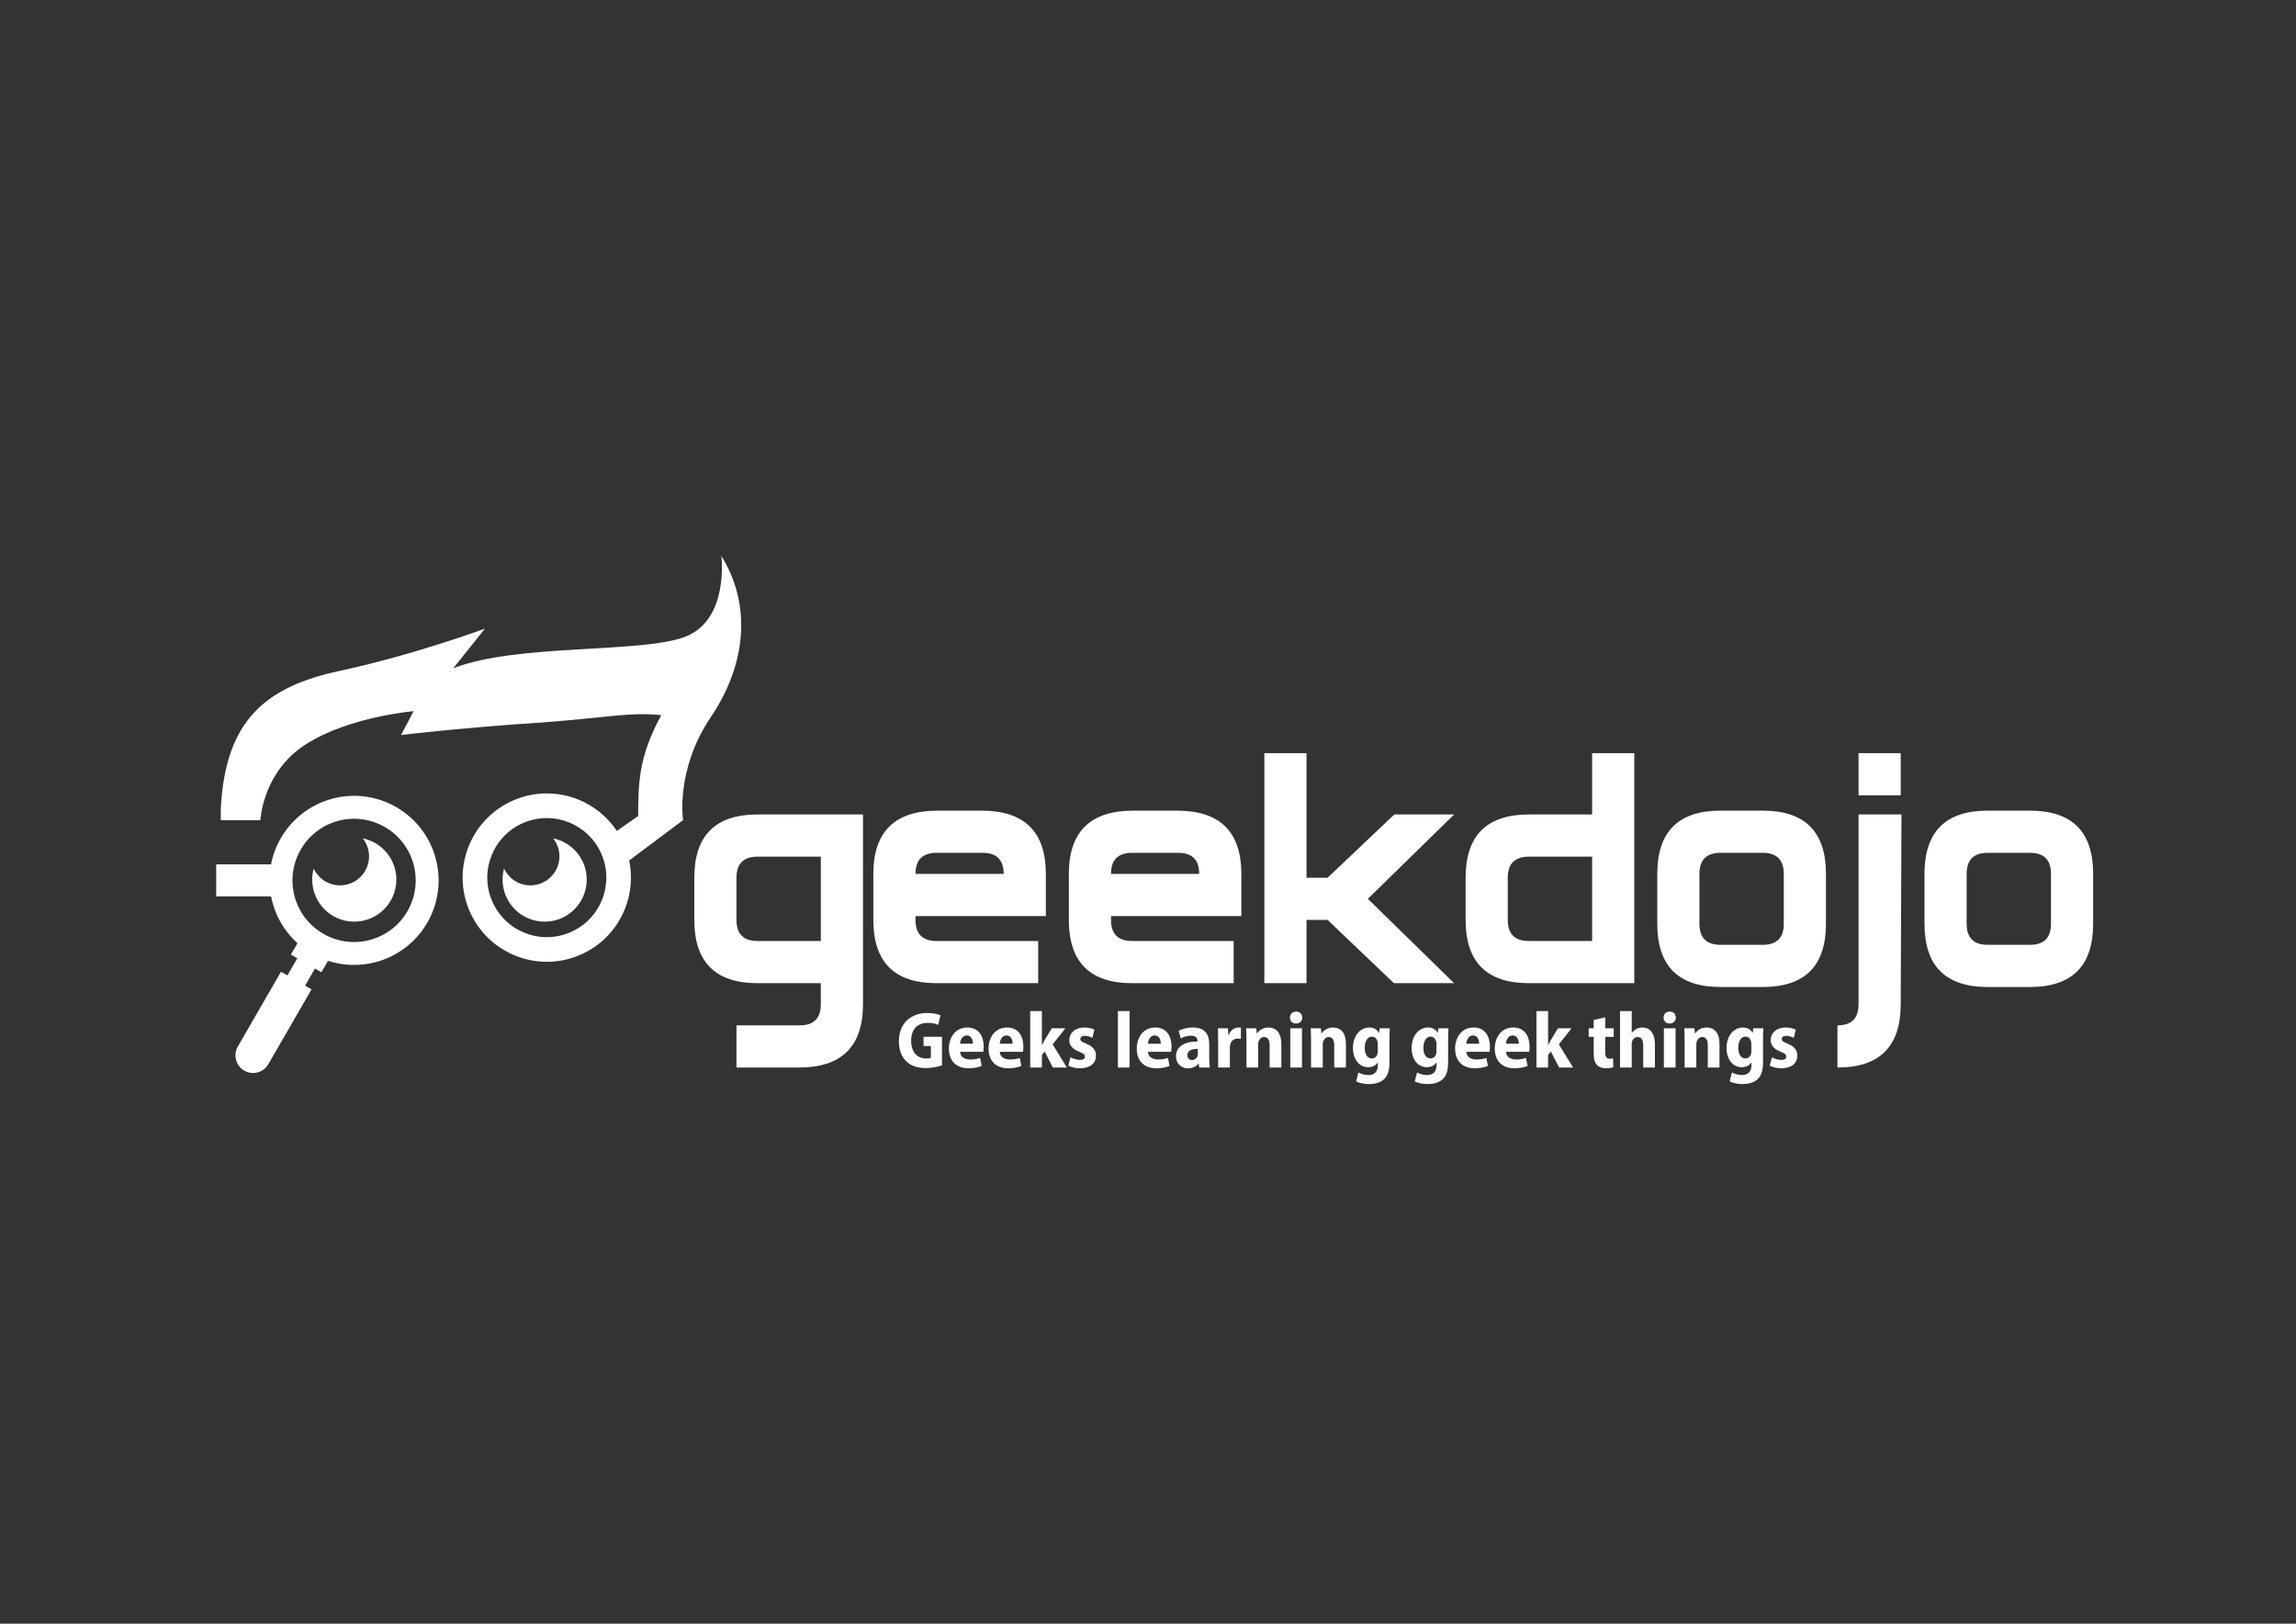 <?xml version="1.0" encoding="UTF-8" standalone="no"?>
<svg
   xmlns:dc="http://purl.org/dc/elements/1.1/"
   xmlns:cc="http://creativecommons.org/ns#"
   xmlns:rdf="http://www.w3.org/1999/02/22-rdf-syntax-ns#"
   xmlns:svg="http://www.w3.org/2000/svg"
   xmlns="http://www.w3.org/2000/svg"
   xmlns:sodipodi="http://sodipodi.sourceforge.net/DTD/sodipodi-0.dtd"
   xmlns:inkscape="http://www.inkscape.org/namespaces/inkscape"
   version="1.1"
   id="svg2"
   xml:space="preserve"
   width="1122.52"
   height="793.701"
   viewBox="0 0 1122.52 793.701"
   sodipodi:docname="Logo_horizontal_white.ai"><rect x="0" y="0" width="1122.52" height="793.701" fill="#333333" stroke="none"/><defs
     id="defs6"><clipPath
       clipPathUnits="userSpaceOnUse"
       id="clipPath18"><path
         d="M 0,595.276 H 841.89 V 0 H 0 Z"
         id="path16" /></clipPath></defs><sodipodi:namedview
     pagecolor="#ffffff"
     bordercolor="#666666"
     borderopacity="1"
     objecttolerance="10"
     gridtolerance="10"
     guidetolerance="10"
     inkscape:pageopacity="0"
     inkscape:pageshadow="2"
     inkscape:window-width="640"
     inkscape:window-height="480"
     id="namedview4" /><g
     id="g10"
     inkscape:groupmode="layer"
     inkscape:label="Logo_horizontal_white"
     transform="matrix(1.333,0,0,-1.333,0,793.701)"><g
       id="g12"><g
         id="g14"
         clip-path="url(#clipPath18)"><g
           id="g20"
           transform="translate(301.048,281.283)"><path
             d="m 0,0 h -23.199 c -5.156,0 -7.733,-2.579 -7.733,-7.733 V -23.2 c 0,-5.155 2.577,-7.732 7.733,-7.732 H 0 Z m 15.466,-54.132 c 0,-15.466 -7.827,-23.199 -23.48,-23.199 h -22.918 v 15.466 h 23.199 c 5.153,0 7.733,2.579 7.733,7.733 v 7.734 h -23.199 c -15.467,0 -23.2,7.733 -23.2,23.198 v 15.467 c 0,15.466 7.733,23.199 23.2,23.199 h 38.665 z"
             style="fill:#ffffff;fill-opacity:1;fill-rule:nonzero;stroke:none"
             id="path22" /></g><g
           id="g24"
           transform="translate(368.116,274.956)"><path
             d="m 0,0 c 0,5.154 -2.578,7.733 -7.732,7.733 h -16.873 c -5.156,0 -7.733,-2.579 -7.733,-7.733 z m -32.338,-15.467 v -1.406 c 0,-5.155 2.577,-7.731 7.733,-7.731 h 37.26 v -15.467 h -37.26 c -15.465,0 -23.199,7.733 -23.199,23.198 V -15.467 0 c 0,15.467 7.873,23.2 23.621,23.2 H -8.154 C 7.594,23.2 15.467,15.467 15.467,0 v -15.467 z"
             style="fill:#ffffff;fill-opacity:1;fill-rule:nonzero;stroke:none"
             id="path26" /></g><g
           id="g28"
           transform="translate(439.822,274.956)"><path
             d="m 0,0 c 0,5.154 -2.579,7.733 -7.732,7.733 h -16.873 c -5.157,0 -7.733,-2.579 -7.733,-7.733 z m -32.338,-15.467 v -1.406 c 0,-5.155 2.576,-7.731 7.733,-7.731 h 37.259 v -15.467 h -37.259 c -15.466,0 -23.199,7.733 -23.199,23.198 V -15.467 0 c 0,15.467 7.873,23.2 23.62,23.2 h 16.03 C 7.594,23.2 15.467,15.467 15.467,0 v -15.467 z"
             style="fill:#ffffff;fill-opacity:1;fill-rule:nonzero;stroke:none"
             id="path30" /></g><g
           id="g32"
           transform="translate(533.322,234.885)"><path
             d="m 0,0 h -22.075 l -24.324,23.198 h -7.734 V 0 h -15.465 v 84.361 h 15.465 V 38.665 h 7.734 l 24.464,23.199 21.935,0 -31.636,-30.932 z"
             style="fill:#ffffff;fill-opacity:1;fill-rule:nonzero;stroke:none"
             id="path34" /></g><g
           id="g36"
           transform="translate(583.938,281.283)"><path
             d="m 0,0 h -23.199 c -5.156,0 -7.734,-2.579 -7.734,-7.733 V -23.2 c 0,-5.155 2.578,-7.732 7.734,-7.732 H 0 Z m -46.399,-7.733 c 0,15.466 7.733,23.199 23.2,23.199 H 0 v 22.496 h 15.466 v -84.36 h -38.665 c -15.467,0 -23.2,7.733 -23.2,23.198 z"
             style="fill:#ffffff;fill-opacity:1;fill-rule:nonzero;stroke:none"
             id="path38" /></g><g
           id="g40"
           transform="translate(654.237,256.678)"><path
             d="m 0,0 v 18.278 c 0,5.155 -2.578,7.734 -7.731,7.734 h -15.467 c -5.157,0 -7.734,-2.579 -7.734,-7.734 V 0 c 0,-5.155 2.577,-7.732 7.734,-7.732 H -7.731 C -2.578,-7.732 0,-5.155 0,0 m 15.467,0 c 0,-15.466 -7.734,-23.199 -23.198,-23.199 h -15.467 c -15.466,0 -23.199,7.733 -23.199,23.199 v 18.278 c 0,15.467 7.733,23.201 23.199,23.201 h 15.467 c 15.464,0 23.198,-7.734 23.198,-23.201 z"
             style="fill:#ffffff;fill-opacity:1;fill-rule:nonzero;stroke:none"
             id="path42" /></g><path
           d="m 697.121,303.78 h -15.466 v 15.465 h 15.466 z m 0,-76.628 c 0,-15.466 -7.732,-23.2 -23.199,-23.2 v 15.466 c 5.154,0 7.733,2.579 7.733,7.734 v 69.597 h 15.748 z"
           style="fill:#ffffff;fill-opacity:1;fill-rule:nonzero;stroke:none"
           id="path44" /><g
           id="g46"
           transform="translate(752.235,256.678)"><path
             d="m 0,0 v 18.278 c 0,5.155 -2.578,7.734 -7.732,7.734 h -15.467 c -5.156,0 -7.734,-2.579 -7.734,-7.734 V 0 c 0,-5.155 2.578,-7.732 7.734,-7.732 H -7.732 C -2.578,-7.732 0,-5.155 0,0 m 15.467,0 c 0,-15.466 -7.734,-23.199 -23.199,-23.199 h -15.467 c -15.466,0 -23.198,7.733 -23.198,23.199 v 18.278 c 0,15.467 7.732,23.201 23.198,23.201 h 15.467 c 15.465,0 23.199,-7.734 23.199,-23.201 z"
             style="fill:#ffffff;fill-opacity:1;fill-rule:nonzero;stroke:none"
             id="path48" /></g><g
           id="g50"
           transform="translate(345.5,204.751)"><path
             d="m 0,0 c -1.224,-0.437 -3.597,-0.989 -5.857,-0.989 -3.214,0 -5.556,0.825 -7.225,2.447 -1.784,1.706 -2.752,4.386 -2.73,7.448 0.045,6.776 4.636,10.295 10.439,10.295 2.242,0 3.955,-0.429 4.825,-0.846 l -0.855,-3.506 c -0.939,0.418 -2.095,0.724 -3.907,0.724 -3.397,0 -6.009,-2.011 -6.009,-6.573 0,-4.291 2.363,-6.484 5.465,-6.484 0.815,0 1.466,0.093 1.765,0.228 v 4.343 h -2.676 v 3.391 H 0 Z"
             style="fill:#ffffff;fill-opacity:1;fill-rule:nonzero;stroke:none"
             id="path52" /></g><g
           id="g54"
           transform="translate(356.832,212.682)"><path
             d="M 0,0 C 0.01,1.307 -0.474,3.027 -2.242,3.027 -3.94,3.027 -4.628,1.268 -4.725,0 Z m -4.702,-2.955 c 0.108,-1.971 1.781,-2.836 3.752,-2.836 1.387,0 2.539,0.211 3.593,0.572 l 0.573,-2.944 c -1.334,-0.544 -3.046,-0.833 -4.83,-0.833 -4.588,0 -7.192,2.761 -7.192,7.246 0,4.01 2.352,7.702 6.802,7.702 4.192,0 5.965,-3.267 5.965,-7.065 0,-0.854 -0.07,-1.487 -0.147,-1.842 z"
             style="fill:#ffffff;fill-opacity:1;fill-rule:nonzero;stroke:none"
             id="path56" /></g><g
           id="g58"
           transform="translate(371.384,212.682)"><path
             d="M 0,0 C 0.009,1.307 -0.475,3.027 -2.242,3.027 -3.94,3.027 -4.629,1.268 -4.725,0 Z m -4.701,-2.955 c 0.106,-1.971 1.779,-2.836 3.751,-2.836 1.387,0 2.538,0.211 3.593,0.572 L 3.216,-8.163 C 1.881,-8.707 0.17,-8.996 -1.615,-8.996 c -4.586,0 -7.192,2.761 -7.192,7.246 0,4.01 2.352,7.702 6.803,7.702 4.191,0 5.965,-3.267 5.965,-7.065 0,-0.854 -0.07,-1.487 -0.146,-1.842 z"
             style="fill:#ffffff;fill-opacity:1;fill-rule:nonzero;stroke:none"
             id="path60" /></g><g
           id="g62"
           transform="translate(382.131,212.195)"><path
             d="M 0,0 H 0.059 C 0.374,0.674 0.685,1.265 1.001,1.811 L 3.6,6.143 H 8.603 L 3.946,0.249 9.169,-8.24 H 4.036 L 0.991,-2.334 0,-3.705 V -8.24 H -4.281 V 12.465 H 0 Z"
             style="fill:#ffffff;fill-opacity:1;fill-rule:nonzero;stroke:none"
             id="path64" /></g><g
           id="g66"
           transform="translate(392.619,207.719)"><path
             d="m 0,0 c 0.739,-0.454 2.262,-0.976 3.465,-0.976 1.24,0 1.816,0.452 1.816,1.216 0,0.748 -0.448,1.136 -1.981,1.748 -2.797,1.086 -3.758,2.675 -3.745,4.25 0,2.667 2.152,4.677 5.515,4.677 1.537,0 2.864,-0.364 3.711,-0.788 l -0.747,-3 C 7.415,7.461 6.336,7.871 5.25,7.871 4.192,7.871 3.617,7.394 3.617,6.692 3.617,6.02 4.118,5.653 5.755,4.987 8.301,3.978 9.336,2.546 9.348,0.59 c 0,-2.765 -2.098,-4.623 -5.877,-4.623 -1.672,0 -3.276,0.392 -4.241,0.954 z"
             style="fill:#ffffff;fill-opacity:1;fill-rule:nonzero;stroke:none"
             id="path68" /></g><path
           d="m 410.011,224.659 h 4.292 v -20.705 h -4.292 z"
           style="fill:#ffffff;fill-opacity:1;fill-rule:nonzero;stroke:none"
           id="path70" /><g
           id="g72"
           transform="translate(425.736,212.682)"><path
             d="M 0,0 C 0.009,1.307 -0.475,3.027 -2.242,3.027 -3.941,3.027 -4.63,1.268 -4.725,0 Z m -4.702,-2.955 c 0.107,-1.971 1.78,-2.836 3.753,-2.836 1.386,0 2.537,0.211 3.592,0.572 l 0.573,-2.944 c -1.335,-0.544 -3.045,-0.833 -4.831,-0.833 -4.586,0 -7.192,2.761 -7.192,7.246 0,4.01 2.352,7.702 6.802,7.702 4.191,0 5.966,-3.267 5.966,-7.065 0,-0.854 -0.071,-1.487 -0.147,-1.842 z"
             style="fill:#ffffff;fill-opacity:1;fill-rule:nonzero;stroke:none"
             id="path74" /></g><g
           id="g76"
           transform="translate(439.326,210.816)"><path
             d="m 0,0 c -2.029,0.002 -3.835,-0.526 -3.835,-2.324 0,-1.238 0.77,-1.789 1.66,-1.789 0.953,0 1.806,0.621 2.092,1.527 C -0.018,-2.368 0,-2.104 0,-1.854 Z M 0.545,-6.861 0.298,-5.437 H 0.211 c -0.892,-1.133 -2.255,-1.721 -3.829,-1.721 -2.702,0 -4.39,2.016 -4.39,4.388 0,3.759 3.342,5.464 7.879,5.467 v 0.226 c 0,0.876 -0.484,1.889 -2.449,1.886 -1.37,0 -2.726,-0.443 -3.653,-1.003 l -0.787,2.781 c 0.94,0.538 2.813,1.231 5.254,1.231 4.662,0 5.939,-2.899 5.939,-6.138 v -5.117 c 0,-1.303 0.063,-2.567 0.221,-3.424 z"
             style="fill:#ffffff;fill-opacity:1;fill-rule:nonzero;stroke:none"
             id="path78" /></g><g
           id="g80"
           transform="translate(446.782,213.72)"><path
             d="m 0,0 c 0,1.907 -0.047,3.348 -0.118,4.617 h 3.69 L 3.745,2.122 H 3.854 C 4.561,4.056 6.136,4.914 7.427,4.914 7.832,4.914 8.04,4.9 8.342,4.835 V 0.747 C 8.026,0.812 7.699,0.849 7.244,0.849 5.854,0.849 4.737,0.069 4.401,-1.354 4.332,-1.648 4.292,-2.049 4.292,-2.481 V -9.766 H 0 Z"
             style="fill:#ffffff;fill-opacity:1;fill-rule:nonzero;stroke:none"
             id="path82" /></g><g
           id="g84"
           transform="translate(457.161,213.822)"><path
             d="M 0,0 C 0,1.727 -0.059,3.201 -0.118,4.515 H 3.596 L 3.8,2.62 h 0.082 c 0.627,0.993 2.027,2.192 4.158,2.192 2.875,0 4.752,-2.026 4.752,-5.953 V -9.868 H 8.499 v 8.28 C 8.499,0.073 7.951,1.31 6.481,1.31 5.43,1.31 4.759,0.574 4.461,-0.261 4.35,-0.543 4.293,-0.985 4.293,-1.432 V -9.868 H 0 Z"
             style="fill:#ffffff;fill-opacity:1;fill-rule:nonzero;stroke:none"
             id="path86" /></g><path
           d="m 473.24,218.337 h 4.294 v -14.383 h -4.294 z m 4.382,3.937 c 0.011,-1.243 -0.896,-2.19 -2.288,-2.19 -1.31,0 -2.213,0.947 -2.202,2.19 -0.011,1.281 0.921,2.199 2.246,2.199 1.344,0 2.231,-0.913 2.244,-2.199"
           style="fill:#ffffff;fill-opacity:1;fill-rule:nonzero;stroke:none"
           id="path88" /><g
           id="g90"
           transform="translate(480.854,213.822)"><path
             d="M 0,0 C 0,1.727 -0.059,3.201 -0.118,4.515 H 3.595 L 3.798,2.62 h 0.084 c 0.628,0.993 2.027,2.192 4.157,2.192 2.874,0 4.753,-2.026 4.753,-5.953 V -9.868 H 8.499 v 8.28 C 8.499,0.073 7.95,1.31 6.481,1.31 5.43,1.31 4.758,0.574 4.461,-0.261 4.349,-0.543 4.292,-0.985 4.292,-1.432 V -9.868 H 0 Z"
             style="fill:#ffffff;fill-opacity:1;fill-rule:nonzero;stroke:none"
             id="path92" /></g><g
           id="g94"
           transform="translate(505.327,212.658)"><path
             d="m 0,0 c 0,0.313 -0.04,0.64 -0.11,0.894 -0.27,1.013 -0.989,1.742 -2.054,1.742 -1.552,0 -2.627,-1.604 -2.627,-4.133 0,-2.304 0.968,-3.885 2.602,-3.885 0.96,0 1.751,0.612 2.043,1.577 C -0.036,-3.469 0,-3.014 0,-2.638 Z M 4.409,5.679 C 4.339,4.633 4.28,3.329 4.28,1.312 v -8.065 c 0,-2.865 -0.561,-4.953 -2.052,-6.302 -1.42,-1.259 -3.372,-1.713 -5.482,-1.713 -1.728,0 -3.488,0.342 -4.697,0.977 l 0.836,3.26 c 0.847,-0.463 2.224,-0.934 3.74,-0.934 2.062,0 3.423,1.176 3.423,3.696 v 0.909 h -0.06 c -0.738,-1.098 -2.008,-1.728 -3.492,-1.728 -3.45,0 -5.601,3.076 -5.601,6.989 0,4.683 2.743,7.575 6.014,7.575 1.723,0 2.871,-0.785 3.551,-1.941 h 0.059 l 0.165,1.644 z"
             style="fill:#ffffff;fill-opacity:1;fill-rule:nonzero;stroke:none"
             id="path96" /></g><g
           id="g98"
           transform="translate(526.844,212.658)"><path
             d="m 0,0 c 0,0.313 -0.04,0.64 -0.11,0.894 -0.269,1.013 -0.987,1.742 -2.054,1.742 -1.551,0 -2.627,-1.604 -2.627,-4.133 0,-2.304 0.969,-3.885 2.603,-3.885 0.959,0 1.751,0.612 2.042,1.577 C -0.034,-3.469 0,-3.014 0,-2.638 Z M 4.411,5.679 C 4.341,4.633 4.282,3.329 4.282,1.312 v -8.065 c 0,-2.865 -0.562,-4.953 -2.053,-6.302 -1.42,-1.259 -3.372,-1.713 -5.481,-1.713 -1.728,0 -3.488,0.342 -4.697,0.977 l 0.834,3.26 c 0.849,-0.463 2.225,-0.934 3.742,-0.934 2.061,0 3.423,1.176 3.423,3.696 v 0.909 h -0.06 c -0.739,-1.098 -2.01,-1.728 -3.492,-1.728 -3.45,0 -5.602,3.076 -5.602,6.989 0,4.683 2.744,7.575 6.014,7.575 1.723,0 2.872,-0.785 3.551,-1.941 H 0.52 l 0.164,1.644 z"
             style="fill:#ffffff;fill-opacity:1;fill-rule:nonzero;stroke:none"
             id="path100" /></g><g
           id="g102"
           transform="translate(542.496,212.682)"><path
             d="M 0,0 C 0.01,1.307 -0.474,3.027 -2.242,3.027 -3.939,3.027 -4.629,1.268 -4.725,0 Z m -4.701,-2.955 c 0.107,-1.971 1.78,-2.836 3.751,-2.836 1.387,0 2.538,0.211 3.594,0.572 l 0.572,-2.944 c -1.334,-0.544 -3.045,-0.833 -4.83,-0.833 -4.587,0 -7.192,2.761 -7.192,7.246 0,4.01 2.352,7.702 6.801,7.702 4.193,0 5.967,-3.267 5.967,-7.065 0,-0.854 -0.072,-1.487 -0.148,-1.842 z"
             style="fill:#ffffff;fill-opacity:1;fill-rule:nonzero;stroke:none"
             id="path104" /></g><g
           id="g106"
           transform="translate(557.046,212.682)"><path
             d="M 0,0 C 0.011,1.307 -0.474,3.027 -2.241,3.027 -3.939,3.027 -4.628,1.268 -4.725,0 Z m -4.699,-2.955 c 0.105,-1.971 1.779,-2.836 3.75,-2.836 1.388,0 2.539,0.211 3.594,0.572 l 0.573,-2.944 c -1.335,-0.544 -3.047,-0.833 -4.831,-0.833 -4.586,0 -7.192,2.761 -7.192,7.246 0,4.01 2.352,7.702 6.802,7.702 4.191,0 5.965,-3.267 5.965,-7.065 0,-0.854 -0.07,-1.487 -0.147,-1.842 z"
             style="fill:#ffffff;fill-opacity:1;fill-rule:nonzero;stroke:none"
             id="path108" /></g><g
           id="g110"
           transform="translate(567.793,212.195)"><path
             d="m 0,0 h 0.06 c 0.314,0.674 0.626,1.265 0.942,1.811 l 2.6,4.332 H 8.603 L 3.947,0.249 9.169,-8.24 H 4.036 L 0.99,-2.334 0,-3.705 V -8.24 H -4.281 V 12.465 H 0 Z"
             style="fill:#ffffff;fill-opacity:1;fill-rule:nonzero;stroke:none"
             id="path112" /></g><g
           id="g114"
           transform="translate(588.743,222.371)"><path
             d="M 0,0 V -4.034 H 3.098 V -7.163 H 0 v -5.619 c 0,-1.714 0.509,-2.399 1.67,-2.399 0.518,0 0.917,0.051 1.235,0.12 l 0.035,-3.282 c -0.564,-0.188 -1.556,-0.343 -2.734,-0.343 -1.345,0 -2.483,0.429 -3.195,1.148 -0.818,0.822 -1.231,2.111 -1.231,4.218 v 6.157 h -1.845 v 3.129 h 1.845 v 3.051 z"
             style="fill:#ffffff;fill-opacity:1;fill-rule:nonzero;stroke:none"
             id="path116" /></g><g
           id="g118"
           transform="translate(594.175,224.659)"><path
             d="m 0,0 h 4.293 v -7.985 h 0.059 c 0.429,0.589 0.956,1.046 1.598,1.404 0.628,0.349 1.419,0.556 2.214,0.556 2.789,0 4.628,-2.061 4.628,-6.192 v -8.488 H 8.5 v 8.152 c 0,1.742 -0.535,3.022 -2.044,3.022 -1.028,0 -1.706,-0.646 -2.017,-1.513 -0.096,-0.259 -0.146,-0.684 -0.146,-1.008 v -8.653 H 0 Z"
             style="fill:#ffffff;fill-opacity:1;fill-rule:nonzero;stroke:none"
             id="path120" /></g><path
           d="m 610.254,218.337 h 4.293 v -14.383 h -4.293 z m 4.381,3.937 c 0.011,-1.243 -0.898,-2.19 -2.289,-2.19 -1.31,0 -2.212,0.947 -2.201,2.19 -0.011,1.281 0.919,2.199 2.246,2.199 1.343,0 2.231,-0.913 2.244,-2.199"
           style="fill:#ffffff;fill-opacity:1;fill-rule:nonzero;stroke:none"
           id="path122" /><g
           id="g124"
           transform="translate(617.867,213.822)"><path
             d="M 0,0 C 0,1.727 -0.058,3.201 -0.117,4.515 H 3.595 L 3.8,2.62 h 0.083 c 0.627,0.993 2.026,2.192 4.157,2.192 2.874,0 4.752,-2.026 4.752,-5.953 V -9.868 H 8.5 v 8.28 C 8.5,0.073 7.952,1.31 6.481,1.31 5.43,1.31 4.76,0.574 4.462,-0.261 4.35,-0.543 4.293,-0.985 4.293,-1.432 V -9.868 H 0 Z"
             style="fill:#ffffff;fill-opacity:1;fill-rule:nonzero;stroke:none"
             id="path126" /></g><g
           id="g128"
           transform="translate(642.34,212.658)"><path
             d="m 0,0 c 0,0.313 -0.04,0.64 -0.11,0.894 -0.27,1.013 -0.989,1.742 -2.054,1.742 -1.552,0 -2.627,-1.604 -2.627,-4.133 0,-2.304 0.969,-3.885 2.603,-3.885 0.959,0 1.751,0.612 2.042,1.577 C -0.035,-3.469 0,-3.014 0,-2.638 Z M 4.409,5.679 C 4.34,4.633 4.28,3.329 4.28,1.312 v -8.065 c 0,-2.865 -0.56,-4.953 -2.051,-6.302 -1.42,-1.259 -3.372,-1.713 -5.482,-1.713 -1.728,0 -3.487,0.342 -4.697,0.977 l 0.835,3.26 c 0.849,-0.463 2.224,-0.934 3.74,-0.934 2.062,0 3.423,1.176 3.423,3.696 V -6.86 H -0.01 c -0.74,-1.098 -2.01,-1.728 -3.493,-1.728 -3.449,0 -5.601,3.076 -5.601,6.989 0,4.683 2.743,7.575 6.013,7.575 1.723,0 2.872,-0.785 3.551,-1.941 h 0.06 l 0.164,1.644 z"
             style="fill:#ffffff;fill-opacity:1;fill-rule:nonzero;stroke:none"
             id="path130" /></g><g
           id="g132"
           transform="translate(649.86,207.719)"><path
             d="m 0,0 c 0.739,-0.454 2.262,-0.976 3.465,-0.976 1.24,0 1.816,0.452 1.816,1.216 0,0.748 -0.449,1.136 -1.98,1.748 -2.797,1.086 -3.759,2.675 -3.746,4.25 0,2.667 2.151,4.677 5.514,4.677 1.537,0 2.865,-0.364 3.712,-0.788 l -0.747,-3 C 7.414,7.461 6.335,7.871 5.249,7.871 4.19,7.871 3.617,7.394 3.617,6.692 3.617,6.02 4.116,5.653 5.755,4.987 8.301,3.978 9.336,2.546 9.347,0.59 c 0,-2.765 -2.097,-4.623 -5.876,-4.623 -1.672,0 -3.277,0.392 -4.242,0.954 z"
             style="fill:#ffffff;fill-opacity:1;fill-rule:nonzero;stroke:none"
             id="path134" /></g><g
           id="g136"
           transform="translate(124.015,294.403)"><path
             d="m 0,0 c 5.584,1.496 11.744,0.862 17.147,-2.259 5.404,-3.119 9.034,-8.137 10.529,-13.72 1.496,-5.584 0.862,-11.743 -2.258,-17.147 -3.121,-5.405 -8.136,-9.033 -13.719,-10.529 -5.585,-1.496 -11.744,-0.863 -17.149,2.259 -5.404,3.119 -9.032,8.134 -10.53,13.718 -1.494,5.586 -0.861,11.744 2.26,17.149 C -10.6,-5.125 -5.584,-1.497 0,0 m 56.298,-12.616 c 2.096,5.176 6.167,9.557 11.716,11.909 5.549,2.353 11.529,2.231 16.705,0.137 5.177,-2.096 9.558,-6.167 11.91,-11.715 2.352,-5.55 2.231,-11.53 0.137,-16.706 -2.095,-5.176 -6.167,-9.556 -11.717,-11.908 -5.548,-2.352 -11.528,-2.232 -16.704,-0.139 -5.176,2.096 -9.556,6.168 -11.908,11.717 -2.352,5.548 -2.232,11.528 -0.139,16.705 m 4.558,-4.849 c -0.353,-1.295 -0.543,-2.656 -0.543,-4.061 0,-8.525 6.912,-15.435 15.435,-15.435 8.524,0 15.434,6.91 15.434,15.435 0,7.45 -5.281,13.669 -12.302,15.114 1.432,-1.814 2.288,-4.104 2.288,-6.594 0,-5.878 -4.766,-10.644 -10.645,-10.644 -4.286,0 -7.98,2.532 -9.667,6.185 m -69.824,0 c -0.353,-1.295 -0.542,-2.656 -0.542,-4.061 0,-8.525 6.91,-15.435 15.434,-15.435 8.524,0 15.433,6.91 15.433,15.435 0,7.45 -5.279,13.669 -12.301,15.114 1.432,-1.814 2.288,-4.104 2.288,-6.594 0,-5.878 -4.767,-10.644 -10.645,-10.644 -4.287,0 -7.981,2.532 -9.667,6.185 M 118.137,7.426 102.228,-3.689 C 98.722,1.586 93.75,5.527 88.11,7.812 80.789,10.773 72.333,10.942 64.486,7.616 56.64,4.291 50.882,-1.903 47.918,-9.224 c -2.961,-7.324 -3.131,-15.778 0.195,-23.626 3.325,-7.845 9.52,-13.603 16.842,-16.567 7.322,-2.962 15.776,-3.133 23.623,0.193 7.847,3.326 13.605,9.521 16.568,16.843 2.248,5.554 2.887,11.761 1.613,17.86 l 19.753,14.784 -5.586,3.973 z M 21.352,5.023 C 13.938,9.304 5.489,10.172 -2.175,8.118 -9.84,6.065 -16.722,1.087 -21.002,-6.326 c -1.776,-3.074 -2.963,-6.328 -3.6,-9.63 h -20.121 v -11.741 h 20.129 c 0.14,-0.725 0.304,-1.444 0.495,-2.156 1.522,-5.678 4.652,-10.929 9.186,-15.009 l -2.412,-4.179 2.353,-1.36 -3.625,-6.28 -2.355,1.36 -15.845,-27.443 c -1.776,-3.08 -0.712,-7.051 2.368,-8.829 3.078,-1.778 7.051,-0.713 8.827,2.365 l 15.845,27.443 -2.356,1.359 3.627,6.28 2.354,-1.359 2.414,4.18 c 5.801,-1.888 11.913,-1.971 17.592,-0.449 7.664,2.052 14.545,7.032 18.826,14.445 4.279,7.412 5.15,15.861 3.095,23.525 -2.052,7.665 -7.031,14.547 -14.443,18.827"
             style="fill:#ffffff;fill-opacity:1;fill-rule:nonzero;stroke:none"
             id="path138" /></g><g
           id="g140"
           transform="translate(250.527,294.665)"><path
             d="m 0,0 c 0,0 -2.908,18.409 10.172,37.786 13.08,19.375 15.017,41.173 3.875,59.097 0,0 2.907,-23.252 -13.079,-29.55 -15.987,-6.297 -61.521,-2.422 -85.258,-11.625 l 11.626,14.531 c 0,0 -26.157,-9.687 -53.285,-15.5 -27.128,-5.814 -41.908,-18.06 -43.598,-50.38 V 0 h 14.531 c 0,0 0.727,17.683 16.713,27.854 15.986,10.173 39.48,12.112 39.48,12.112 l -4.602,-8.72 c 0,0 24.95,2.903 52.077,4.599 24.884,1.919 31.635,3.829 43.354,2.665 C -16.352,23.163 -16.471,13.795 -16.471,0 Z"
             style="fill:#ffffff;fill-opacity:1;fill-rule:evenodd;stroke:none"
             id="path142" /></g></g></g></g></svg>